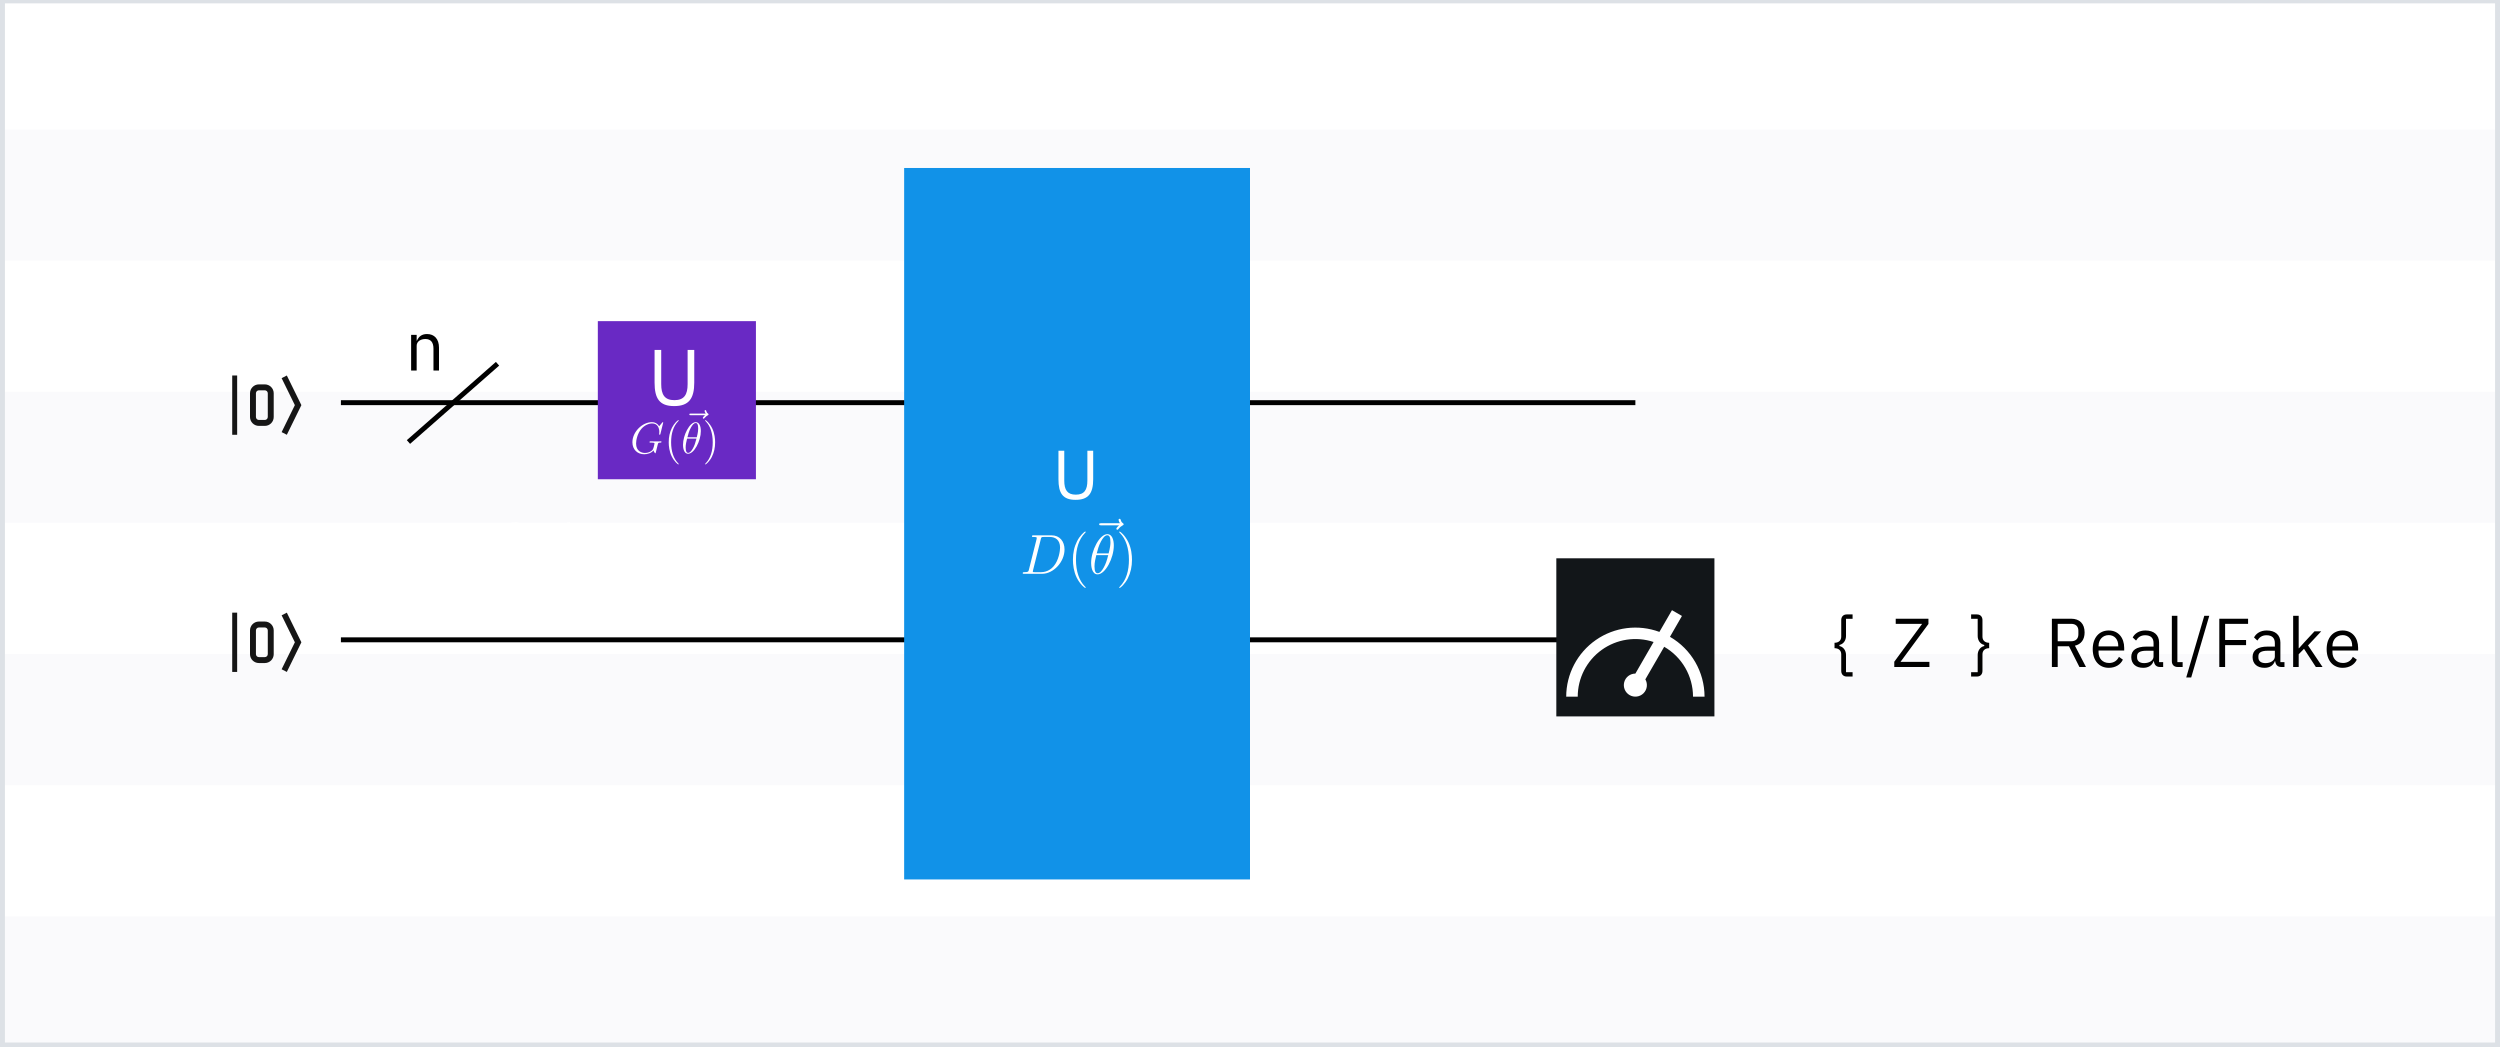 <svg width="506" height="212" viewBox="0 0 506 212" fill="none" xmlns="http://www.w3.org/2000/svg">
<rect x="0" y="0" width="506" height="212" fill="#333333" stroke="none"/>
<g clip-path="url(#clip0_1044_18752)">
<rect width="506" height="212" fill="white"/>
<rect opacity="0.4" y="185.46" width="506" height="26.54" fill="#F2F4F8"/>
<rect opacity="0.4" y="132.38" width="506" height="26.54" fill="#F2F4F8"/>
<rect opacity="0.4" y="79.3" width="506" height="26.54" fill="#F2F4F8"/>
<rect opacity="0.4" y="26.221" width="506" height="26.54" fill="#F2F4F8"/>
<rect x="0.5" y="0.181" width="505" height="211.319" stroke="#DDE1E6"/>
<path fill-rule="evenodd" clip-rule="evenodd" d="M52.4 86.2H53.6C54.594 86.2 55.4 85.394 55.4 84.4V79.6C55.4 78.606 54.594 77.8 53.6 77.8H52.4C51.406 77.8 50.6 78.606 50.6 79.6V84.4C50.6 85.394 51.406 86.2 52.4 86.2ZM51.8 79.6C51.8 79.269 52.068 79 52.4 79H53.6C53.931 79 54.2 79.269 54.2 79.6V84.4C54.2 84.731 53.931 85 53.6 85H52.4C52.068 85 51.8 84.731 51.8 84.4V79.6Z" fill="#161616"/>
<path d="M58.054 88L57 87.46L59.68 82L57 76.54L58.054 76L61 82L58.054 88Z" fill="#161616"/>
<rect x="47" y="76" width="1" height="12" fill="#161616"/>
<line x1="69" y1="81.5" x2="331" y2="81.5" stroke="black"/>
<path fill-rule="evenodd" clip-rule="evenodd" d="M52.4 134.2H53.6C54.594 134.2 55.4 133.394 55.4 132.4V127.6C55.4 126.606 54.594 125.8 53.6 125.8H52.4C51.406 125.8 50.6 126.606 50.6 127.6V132.4C50.6 133.394 51.406 134.2 52.4 134.2ZM51.8 127.6C51.8 127.269 52.068 127 52.4 127H53.6C53.931 127 54.2 127.269 54.2 127.6V132.4C54.2 132.731 53.931 133 53.6 133H52.4C52.068 133 51.8 132.731 51.8 132.4V127.6Z" fill="#161616"/>
<path d="M58.054 136L57 135.46L59.68 130L57 124.54L58.054 124L61 130L58.054 136Z" fill="#161616"/>
<rect x="47" y="124" width="1" height="12" fill="#161616"/>
<line x1="69" y1="129.5" x2="331" y2="129.5" stroke="black"/>
<rect width="70" height="144" transform="translate(183 34)" fill="#1192E8"/>
<path d="M111.162 112.269C110.658 113.691 109.892 115.791 109.892 117.095C109.892 117.552 110.264 117.755 110.79 117.755C111.665 117.755 113.306 117.027 113.306 116.688C113.306 116.604 113.197 116.57 113.088 116.57C112.825 116.57 112.431 116.722 112.19 116.824C111.906 116.79 111.753 116.62 111.753 116.383C111.753 114.318 114.248 108.391 114.882 107.138C115.145 106.664 115.429 105.969 115.429 105.834C115.429 105.715 115.298 105.715 115.211 105.715C114.751 105.715 113.766 106.173 113.591 106.494C113.306 107.087 113.263 107.172 113 107.798C112.278 109.407 110.111 112.201 107.945 114.165C107.266 114.758 105.121 116.722 103.567 116.722C102.517 116.722 101.86 116.028 101.86 114.91C101.86 113.725 102.714 112.201 104.027 109.881C104.815 108.492 105.471 107.29 105.471 106.528C105.471 105.732 104.771 105.715 104.377 105.715C102.692 105.715 100.591 106.765 100.591 107.121C100.591 107.222 100.744 107.222 100.832 107.222C101.094 107.222 101.488 107.087 101.838 106.901C101.992 106.816 102.342 106.647 102.933 106.647C103.414 106.647 103.611 106.884 103.611 107.256C103.611 108.001 102.823 109.39 101.904 111.016C100.46 113.556 100 114.639 100 115.621C100 116.739 100.569 117.653 102.123 117.653C103.48 117.653 105.471 116.959 107.704 115.35C109.214 114.25 110.199 113.234 111.14 112.252L111.162 112.269Z" fill="white"/>
<path d="M120.226 118.38C122.94 118.188 124.384 117.081 124.384 116.065C124.384 114.993 122.867 113.921 120.226 113.74V113.13C120.226 112.735 120.226 112.577 121.598 112.577H122.064V112.205C121.408 112.238 120.314 112.238 119.613 112.238C118.913 112.238 117.804 112.238 117.147 112.205V112.577H117.614C118.986 112.577 118.986 112.735 118.986 113.13V113.751C116.549 113.921 114.93 114.959 114.93 116.054C114.93 117.206 116.622 118.199 118.986 118.368V118.989C118.986 119.384 118.986 119.542 117.614 119.542H117.147V119.915C117.804 119.881 118.898 119.881 119.599 119.881C120.299 119.881 121.408 119.881 122.064 119.915V119.542H121.598C120.226 119.542 120.226 119.384 120.226 118.989V118.38ZM118.986 118.052C117.716 117.939 116.403 117.477 116.403 116.065C116.403 114.801 117.439 114.203 118.986 114.067V118.052ZM120.226 114.067C121.51 114.146 122.911 114.598 122.911 116.054C122.911 117.499 121.568 117.962 120.226 118.052V114.067Z" fill="white"/>
<path d="M130.123 122.737C130.24 122.737 130.415 122.737 130.415 122.602C130.415 122.557 130.401 122.545 130.211 122.399C128.212 120.942 127.716 118.843 127.716 117.093C127.716 113.842 129.452 112.317 130.196 111.798C130.401 111.651 130.415 111.64 130.415 111.584C130.415 111.527 130.357 111.448 130.211 111.448C129.977 111.448 129.248 112.024 129.131 112.126C127.176 113.706 126.768 115.738 126.768 117.093C126.768 119.621 128.139 121.653 130.123 122.737Z" fill="white"/>
<path d="M140.01 113.232L139.66 113.503C139.412 113.706 139.368 113.785 139.368 113.864C139.368 114 139.528 114.124 139.704 114.124C139.864 114.124 139.937 114.045 139.981 114.011C140.185 113.83 140.535 113.492 141.221 113.243C141.367 113.187 141.527 113.13 141.527 112.972C141.527 112.826 141.381 112.769 141.308 112.724C140.827 112.498 140.696 112.238 140.623 112.069C140.594 111.979 140.521 111.821 140.287 111.821C140.068 111.821 139.952 111.968 139.952 112.08C139.952 112.148 140.054 112.442 140.302 112.713H135.195C134.962 112.713 134.641 112.713 134.641 112.972C134.641 113.232 134.962 113.232 135.195 113.232H140.01Z" fill="white"/>
<path d="M140.239 115.445C140.341 115.354 140.414 115.287 140.414 115.219C140.414 115.117 140.312 115.049 140.21 115.049C140.108 115.049 140.078 115.072 139.947 115.185L136.489 118.018C135.657 116.246 135.657 116.224 135.322 115.738C135.176 115.501 134.811 114.937 133.44 114.937C132.477 114.937 132.083 115.557 132.083 115.716C132.083 115.806 132.17 115.862 132.302 115.862C132.477 115.862 132.491 115.806 132.535 115.716C132.71 115.377 133.104 115.253 133.323 115.253C134.125 115.253 135.293 118.109 135.57 118.764L131.966 121.721C131.82 121.845 131.791 121.857 131.791 121.936C131.791 122.037 131.893 122.105 132.01 122.105C132.054 122.105 132.112 122.105 132.273 121.97L135.73 119.136C136.868 121.755 137.16 121.868 137.715 122.06C137.948 122.139 138.342 122.218 138.78 122.218C139.684 122.218 140.122 121.631 140.122 121.439C140.122 121.337 140.035 121.292 139.903 121.292C139.743 121.292 139.714 121.349 139.67 121.439C139.553 121.687 139.203 121.902 138.882 121.902C138.444 121.902 137.934 121.021 137.729 120.683C137.394 120.118 137.394 120.096 136.635 118.402L140.239 115.445Z" fill="white"/>
<path d="M144.728 116.353C144.728 116.15 144.532 116.014 144.28 116.014C143.984 116.014 143.667 116.234 143.667 116.48C143.667 116.692 143.864 116.819 144.105 116.819C144.455 116.819 144.728 116.565 144.728 116.353ZM144.072 119.308C144.116 119.223 144.214 119.02 144.258 118.944C144.291 118.868 144.335 118.783 144.335 118.639C144.335 118.165 143.787 117.902 143.24 117.902C142.124 117.902 141.588 119.02 141.588 119.206C141.588 119.249 141.632 119.325 141.785 119.325C141.938 119.325 141.971 119.274 142.004 119.198C142.31 118.376 142.89 118.182 143.196 118.182C143.415 118.182 143.492 118.292 143.492 118.487C143.492 118.656 143.426 118.783 143.404 118.842L142.835 119.926C142.704 120.171 142.704 120.188 142.562 120.476C142.42 120.73 142.365 120.84 142.365 120.984C142.365 121.416 142.868 121.721 143.47 121.721C144.575 121.721 145.122 120.603 145.122 120.417C145.122 120.4 145.111 120.298 144.915 120.298C144.761 120.298 144.75 120.341 144.685 120.502C144.51 120.933 144.061 121.441 143.503 121.441C143.306 121.441 143.207 121.34 143.207 121.137C143.207 120.967 143.273 120.84 143.415 120.578L144.072 119.308Z" fill="white"/>
<path d="M151.217 117.093C151.217 116.02 150.984 114.733 150.079 113.401C149.364 112.363 148.036 111.448 147.774 111.448C147.628 111.448 147.584 111.527 147.584 111.584C147.584 111.629 147.584 111.651 147.759 111.787C149.802 113.288 150.269 115.354 150.269 117.093C150.269 120.333 148.532 121.868 147.788 122.387C147.599 122.534 147.584 122.545 147.584 122.602C147.584 122.658 147.628 122.737 147.774 122.737C148.007 122.737 148.737 122.161 148.853 122.06C150.808 120.479 151.217 118.447 151.217 117.093Z" fill="white"/>
<rect x="315" y="113" width="32" height="32" fill="#121619"/>
<path d="M338 128.89L340.427 124.667L338.408 123.5L335.865 127.898C331.573 126.308 326.774 126.916 323.014 129.527C319.254 132.138 317.008 136.422 317 141H319.333C319.336 137.252 321.14 133.733 324.181 131.543C327.222 129.352 331.131 128.756 334.687 129.94L331 136.333C329.944 136.332 329.018 137.041 328.744 138.061C328.47 139.081 328.915 140.158 329.83 140.687C330.744 141.215 331.9 141.064 332.647 140.317C333.394 139.57 333.546 138.415 333.018 137.5L336.833 130.908C340.439 132.99 342.662 136.836 342.667 141H345C344.995 136.003 342.327 131.388 338 128.89Z" fill="white"/>
<path d="M374.962 136.932V136.05H373.632V132.55C373.632 131.668 373.086 130.912 372.302 130.758V130.534C373.086 130.38 373.632 129.624 373.632 128.742V125.242H374.962V124.36H373.786C373.044 124.36 372.666 124.864 372.666 125.508V128.868C372.666 129.666 372.092 130.1 371.308 130.1V131.192C372.092 131.192 372.666 131.626 372.666 132.424V135.784C372.666 136.428 373.044 136.932 373.786 136.932H374.962ZM390.512 133.964H384.66L390.316 126.292V125.228H383.694V126.264H389.042L383.4 133.936V135H390.512V133.964ZM398.954 124.36V125.242H400.284V128.742C400.284 129.624 400.83 130.38 401.614 130.534V130.758C400.83 130.912 400.284 131.668 400.284 132.55V136.05H398.954V136.932H400.13C400.872 136.932 401.25 136.428 401.25 135.784V132.424C401.25 131.626 401.824 131.192 402.608 131.192V130.1C401.824 130.1 401.25 129.666 401.25 128.868V125.508C401.25 124.864 400.872 124.36 400.13 124.36H398.954Z" fill="black"/>
<path d="M416.478 130.8H418.76L420.874 135H422.204L419.964 130.688C421.238 130.394 421.924 129.428 421.924 128C421.924 126.222 420.902 125.228 419.194 125.228H415.302V135H416.478V130.8ZM416.478 129.792V126.264H419.194C420.118 126.264 420.664 126.768 420.664 127.664V128.392C420.664 129.288 420.118 129.792 419.194 129.792H416.478ZM426.816 135.168C428.174 135.168 429.21 134.496 429.672 133.516L428.874 132.942C428.496 133.74 427.796 134.188 426.886 134.188C425.542 134.188 424.744 133.25 424.744 132.004V131.668H429.938V131.136C429.938 129.092 428.748 127.608 426.816 127.608C424.856 127.608 423.568 129.092 423.568 131.388C423.568 133.684 424.856 135.168 426.816 135.168ZM426.816 128.546C427.964 128.546 428.734 129.4 428.734 130.674V130.828H424.744V130.73C424.744 129.47 425.598 128.546 426.816 128.546ZM437.824 135V134.02H436.998V130.044C436.998 128.518 435.962 127.608 434.226 127.608C432.924 127.608 432.056 128.252 431.664 129.022L432.336 129.652C432.728 128.994 433.302 128.574 434.17 128.574C435.318 128.574 435.878 129.134 435.878 130.156V130.87H434.45C432.35 130.87 431.37 131.626 431.37 132.984C431.37 134.328 432.266 135.168 433.792 135.168C434.8 135.168 435.57 134.706 435.878 133.824H435.948C436.032 134.496 436.368 135 437.194 135H437.824ZM433.974 134.216C433.106 134.216 432.546 133.81 432.546 133.096V132.802C432.546 132.102 433.12 131.71 434.394 131.71H435.878V132.9C435.878 133.642 435.08 134.216 433.974 134.216ZM441.766 135V134.02H440.702V124.64H439.582V133.838C439.582 134.51 440.002 135 440.772 135H441.766ZM443.501 137.114L447.155 124.64H446.147L442.493 137.114H443.501ZM450.364 135V130.576H454.606V129.54H450.364V126.264H455.012V125.228H449.188V135H450.364ZM462.376 135V134.02H461.55V130.044C461.55 128.518 460.514 127.608 458.778 127.608C457.476 127.608 456.608 128.252 456.216 129.022L456.888 129.652C457.28 128.994 457.854 128.574 458.722 128.574C459.87 128.574 460.43 129.134 460.43 130.156V130.87H459.002C456.902 130.87 455.922 131.626 455.922 132.984C455.922 134.328 456.818 135.168 458.344 135.168C459.352 135.168 460.122 134.706 460.43 133.824H460.5C460.584 134.496 460.92 135 461.746 135H462.376ZM458.526 134.216C457.658 134.216 457.098 133.81 457.098 133.096V132.802C457.098 132.102 457.672 131.71 458.946 131.71H460.43V132.9C460.43 133.642 459.632 134.216 458.526 134.216ZM464.134 135H465.254V132.424L466.332 131.318L468.726 135H470.084L467.144 130.632L469.818 127.776H468.46L466.416 129.974L465.31 131.206H465.254V124.64H464.134V135ZM474.161 135.168C475.519 135.168 476.555 134.496 477.017 133.516L476.219 132.942C475.841 133.74 475.141 134.188 474.231 134.188C472.887 134.188 472.089 133.25 472.089 132.004V131.668H477.283V131.136C477.283 129.092 476.093 127.608 474.161 127.608C472.201 127.608 470.913 129.092 470.913 131.388C470.913 133.684 472.201 135.168 474.161 135.168ZM474.161 128.546C475.309 128.546 476.079 129.4 476.079 130.674V130.828H472.089V130.73C472.089 129.47 472.943 128.546 474.161 128.546Z" fill="black"/>
<path d="M208.254 115.294C208.152 115.693 208.129 115.807 207.331 115.807C207.114 115.807 207 115.807 207 116.013C207 116.138 207.068 116.138 207.296 116.138H210.911C213.214 116.138 215.46 113.755 215.46 111.213C215.46 109.571 214.48 108.351 212.849 108.351H209.189C208.972 108.351 208.87 108.351 208.87 108.567C208.87 108.681 208.972 108.681 209.144 108.681C209.839 108.681 209.839 108.773 209.839 108.898C209.839 108.921 209.839 108.989 209.793 109.16L208.254 115.294ZM210.66 109.126C210.763 108.704 210.808 108.681 211.253 108.681H212.507C213.579 108.681 214.559 109.263 214.559 110.836C214.559 111.406 214.331 113.39 213.225 114.645C212.906 115.021 212.04 115.807 210.728 115.807H209.429C209.269 115.807 209.246 115.807 209.178 115.796C209.052 115.785 209.041 115.762 209.041 115.671C209.041 115.591 209.064 115.522 209.087 115.42L210.66 109.126Z" fill="white"/>
<path d="M219.75 118.909C219.75 118.875 219.75 118.852 219.556 118.658C218.416 117.506 217.778 115.625 217.778 113.299C217.778 111.087 218.314 109.183 219.636 107.838C219.75 107.735 219.75 107.712 219.75 107.678C219.75 107.61 219.693 107.587 219.648 107.587C219.499 107.587 218.565 108.408 218.006 109.525C217.424 110.677 217.162 111.897 217.162 113.299C217.162 114.314 217.322 115.671 217.915 116.891C218.587 118.259 219.522 119 219.648 119C219.693 119 219.75 118.977 219.75 118.909Z" fill="white"/>
<path d="M226.503 106.323C226.366 106.448 225.944 106.847 225.944 107.007C225.944 107.121 226.047 107.223 226.161 107.223C226.264 107.223 226.309 107.155 226.389 107.041C226.663 106.699 226.97 106.482 227.233 106.334C227.347 106.266 227.427 106.231 227.427 106.106C227.427 106.003 227.335 105.946 227.267 105.889C226.948 105.673 226.868 105.365 226.834 105.228C226.799 105.137 226.765 105 226.606 105C226.537 105 226.4 105.046 226.4 105.217C226.4 105.319 226.469 105.593 226.685 105.901H222.854C222.661 105.901 222.467 105.901 222.467 106.117C222.467 106.323 222.672 106.323 222.854 106.323H226.503Z" fill="white"/>
<path d="M225.437 110.403C225.437 109.24 225.072 108.111 224.137 108.111C222.541 108.111 220.842 111.452 220.842 113.96C220.842 114.485 220.956 116.252 222.153 116.252C223.704 116.252 225.437 112.991 225.437 110.403ZM221.982 112.011C222.153 111.338 222.392 110.38 222.848 109.571C223.225 108.887 223.624 108.339 224.125 108.339C224.502 108.339 224.753 108.659 224.753 109.753C224.753 110.164 224.718 110.734 224.388 112.011H221.982ZM224.308 112.353C224.023 113.47 223.783 114.188 223.373 114.907C223.042 115.488 222.643 116.024 222.164 116.024C221.811 116.024 221.526 115.751 221.526 114.622C221.526 113.881 221.708 113.105 221.891 112.353H224.308Z" fill="white"/>
<path d="M229.114 113.299C229.114 112.433 229 111.019 228.361 109.696C227.688 108.328 226.753 107.587 226.628 107.587C226.582 107.587 226.525 107.61 226.525 107.678C226.525 107.712 226.525 107.735 226.719 107.929C227.859 109.08 228.498 110.962 228.498 113.288C228.498 115.5 227.962 117.404 226.639 118.749C226.525 118.852 226.525 118.875 226.525 118.909C226.525 118.977 226.582 119 226.628 119C226.776 119 227.711 118.179 228.27 117.062C228.851 115.899 229.114 114.667 229.114 113.299Z" fill="white"/>
<rect x="121" y="65" width="32" height="32" fill="#6929C4"/>
<path d="M132.486 70.832V77.424C132.486 80.672 133.478 82.192 136.454 82.192C139.43 82.192 140.518 80.672 140.518 77.424V70.832H139.174V77.744C139.174 79.872 138.486 80.992 136.502 80.992C134.518 80.992 133.83 79.872 133.83 77.744V70.832H132.486Z" fill="white"/>
<line x1="82.67" y1="89.464" x2="100.701" y2="73.624" stroke="black"/>
<path d="M84.332 75V69.988C84.332 69.064 85.2 68.616 86.096 68.616C87.174 68.616 87.734 69.274 87.734 70.562V75H88.853V70.366C88.853 68.616 87.915 67.608 86.431 67.608C85.353 67.608 84.737 68.14 84.388 68.952H84.332V67.776H83.212V75H84.332Z" fill="black"/>
<path d="M214.232 91.228V96.996C214.232 99.838 215.1 101.168 217.704 101.168C220.308 101.168 221.26 99.838 221.26 96.996V91.228H220.084V97.276C220.084 99.138 219.482 100.118 217.746 100.118C216.01 100.118 215.408 99.138 215.408 97.276V91.228H214.232Z" fill="white"/>
</g>
<path d="M134.235 85.525C134.235 85.445 134.172 85.445 134.154 85.445C134.137 85.445 134.101 85.445 134.029 85.534L133.411 86.278C133.366 86.206 133.187 85.893 132.838 85.686C132.452 85.445 132.067 85.445 131.933 85.445C130.016 85.445 128 87.398 128 89.512C128 90.99 129.021 91.94 130.365 91.94C131.01 91.94 131.825 91.725 132.273 91.16C132.372 91.501 132.569 91.743 132.632 91.743C132.676 91.743 132.685 91.716 132.694 91.716C132.703 91.698 132.775 91.384 132.82 91.223L132.963 90.65C133.035 90.354 133.071 90.228 133.133 89.96C133.223 89.619 133.241 89.592 133.733 89.584C133.769 89.584 133.877 89.584 133.877 89.413C133.877 89.324 133.787 89.324 133.76 89.324C133.608 89.324 133.438 89.342 133.277 89.342H132.793C132.417 89.342 132.022 89.324 131.655 89.324C131.574 89.324 131.467 89.324 131.467 89.485C131.467 89.575 131.539 89.575 131.539 89.584H131.763C132.47 89.584 132.47 89.655 132.47 89.79C132.47 89.799 132.3 90.703 132.13 90.972C131.789 91.474 131.082 91.68 130.553 91.68C129.863 91.68 128.744 91.321 128.744 89.772C128.744 89.171 128.959 87.801 129.828 86.788C130.392 86.143 131.225 85.704 132.013 85.704C133.071 85.704 133.447 86.609 133.447 87.433C133.447 87.577 133.411 87.774 133.411 87.899C133.411 87.98 133.501 87.98 133.527 87.98C133.626 87.98 133.635 87.971 133.671 87.81L134.235 85.525Z" fill="white"/>
<path d="M137.383 93.928C137.383 93.901 137.383 93.883 137.231 93.731C136.335 92.826 135.833 91.348 135.833 89.521C135.833 87.783 136.254 86.287 137.294 85.23C137.383 85.149 137.383 85.131 137.383 85.104C137.383 85.05 137.338 85.032 137.303 85.032C137.186 85.032 136.452 85.677 136.013 86.555C135.556 87.46 135.35 88.419 135.35 89.521C135.35 90.318 135.475 91.384 135.941 92.343C136.469 93.418 137.204 94 137.303 94C137.338 94 137.383 93.982 137.383 93.928Z" fill="white"/>
<path d="M142.691 84.039C142.583 84.138 142.252 84.451 142.252 84.577C142.252 84.666 142.332 84.747 142.422 84.747C142.503 84.747 142.539 84.693 142.601 84.604C142.816 84.335 143.058 84.165 143.264 84.048C143.354 83.994 143.416 83.968 143.416 83.869C143.416 83.788 143.345 83.744 143.291 83.699C143.04 83.529 142.978 83.287 142.951 83.179C142.924 83.108 142.897 83 142.771 83C142.718 83 142.61 83.036 142.61 83.17C142.61 83.251 142.664 83.466 142.834 83.708H139.824C139.672 83.708 139.52 83.708 139.52 83.878C139.52 84.039 139.681 84.039 139.824 84.039H142.691Z" fill="white"/>
<path d="M141.851 87.245C141.851 86.332 141.564 85.445 140.829 85.445C139.575 85.445 138.24 88.07 138.24 90.04C138.24 90.452 138.33 91.841 139.27 91.841C140.489 91.841 141.851 89.279 141.851 87.245ZM139.136 88.508C139.27 87.98 139.459 87.227 139.817 86.591C140.113 86.054 140.426 85.624 140.82 85.624C141.116 85.624 141.313 85.875 141.313 86.735C141.313 87.057 141.286 87.505 141.026 88.508H139.136ZM140.964 88.777C140.74 89.655 140.552 90.219 140.229 90.784C139.969 91.241 139.656 91.662 139.279 91.662C139.002 91.662 138.778 91.447 138.778 90.56C138.778 89.978 138.921 89.368 139.064 88.777H140.964Z" fill="white"/>
<path d="M144.741 89.521C144.741 88.84 144.651 87.729 144.149 86.69C143.621 85.615 142.886 85.032 142.788 85.032C142.752 85.032 142.707 85.05 142.707 85.104C142.707 85.131 142.707 85.149 142.859 85.301C143.755 86.206 144.257 87.684 144.257 89.512C144.257 91.25 143.836 92.746 142.797 93.803C142.707 93.883 142.707 93.901 142.707 93.928C142.707 93.982 142.752 94 142.788 94C142.904 94 143.639 93.355 144.078 92.477C144.535 91.563 144.741 90.596 144.741 89.521Z" fill="white"/>
<defs>
<clipPath id="clip0_1044_18752">
<rect width="506" height="212" fill="white"/>
</clipPath>
</defs>
</svg>
